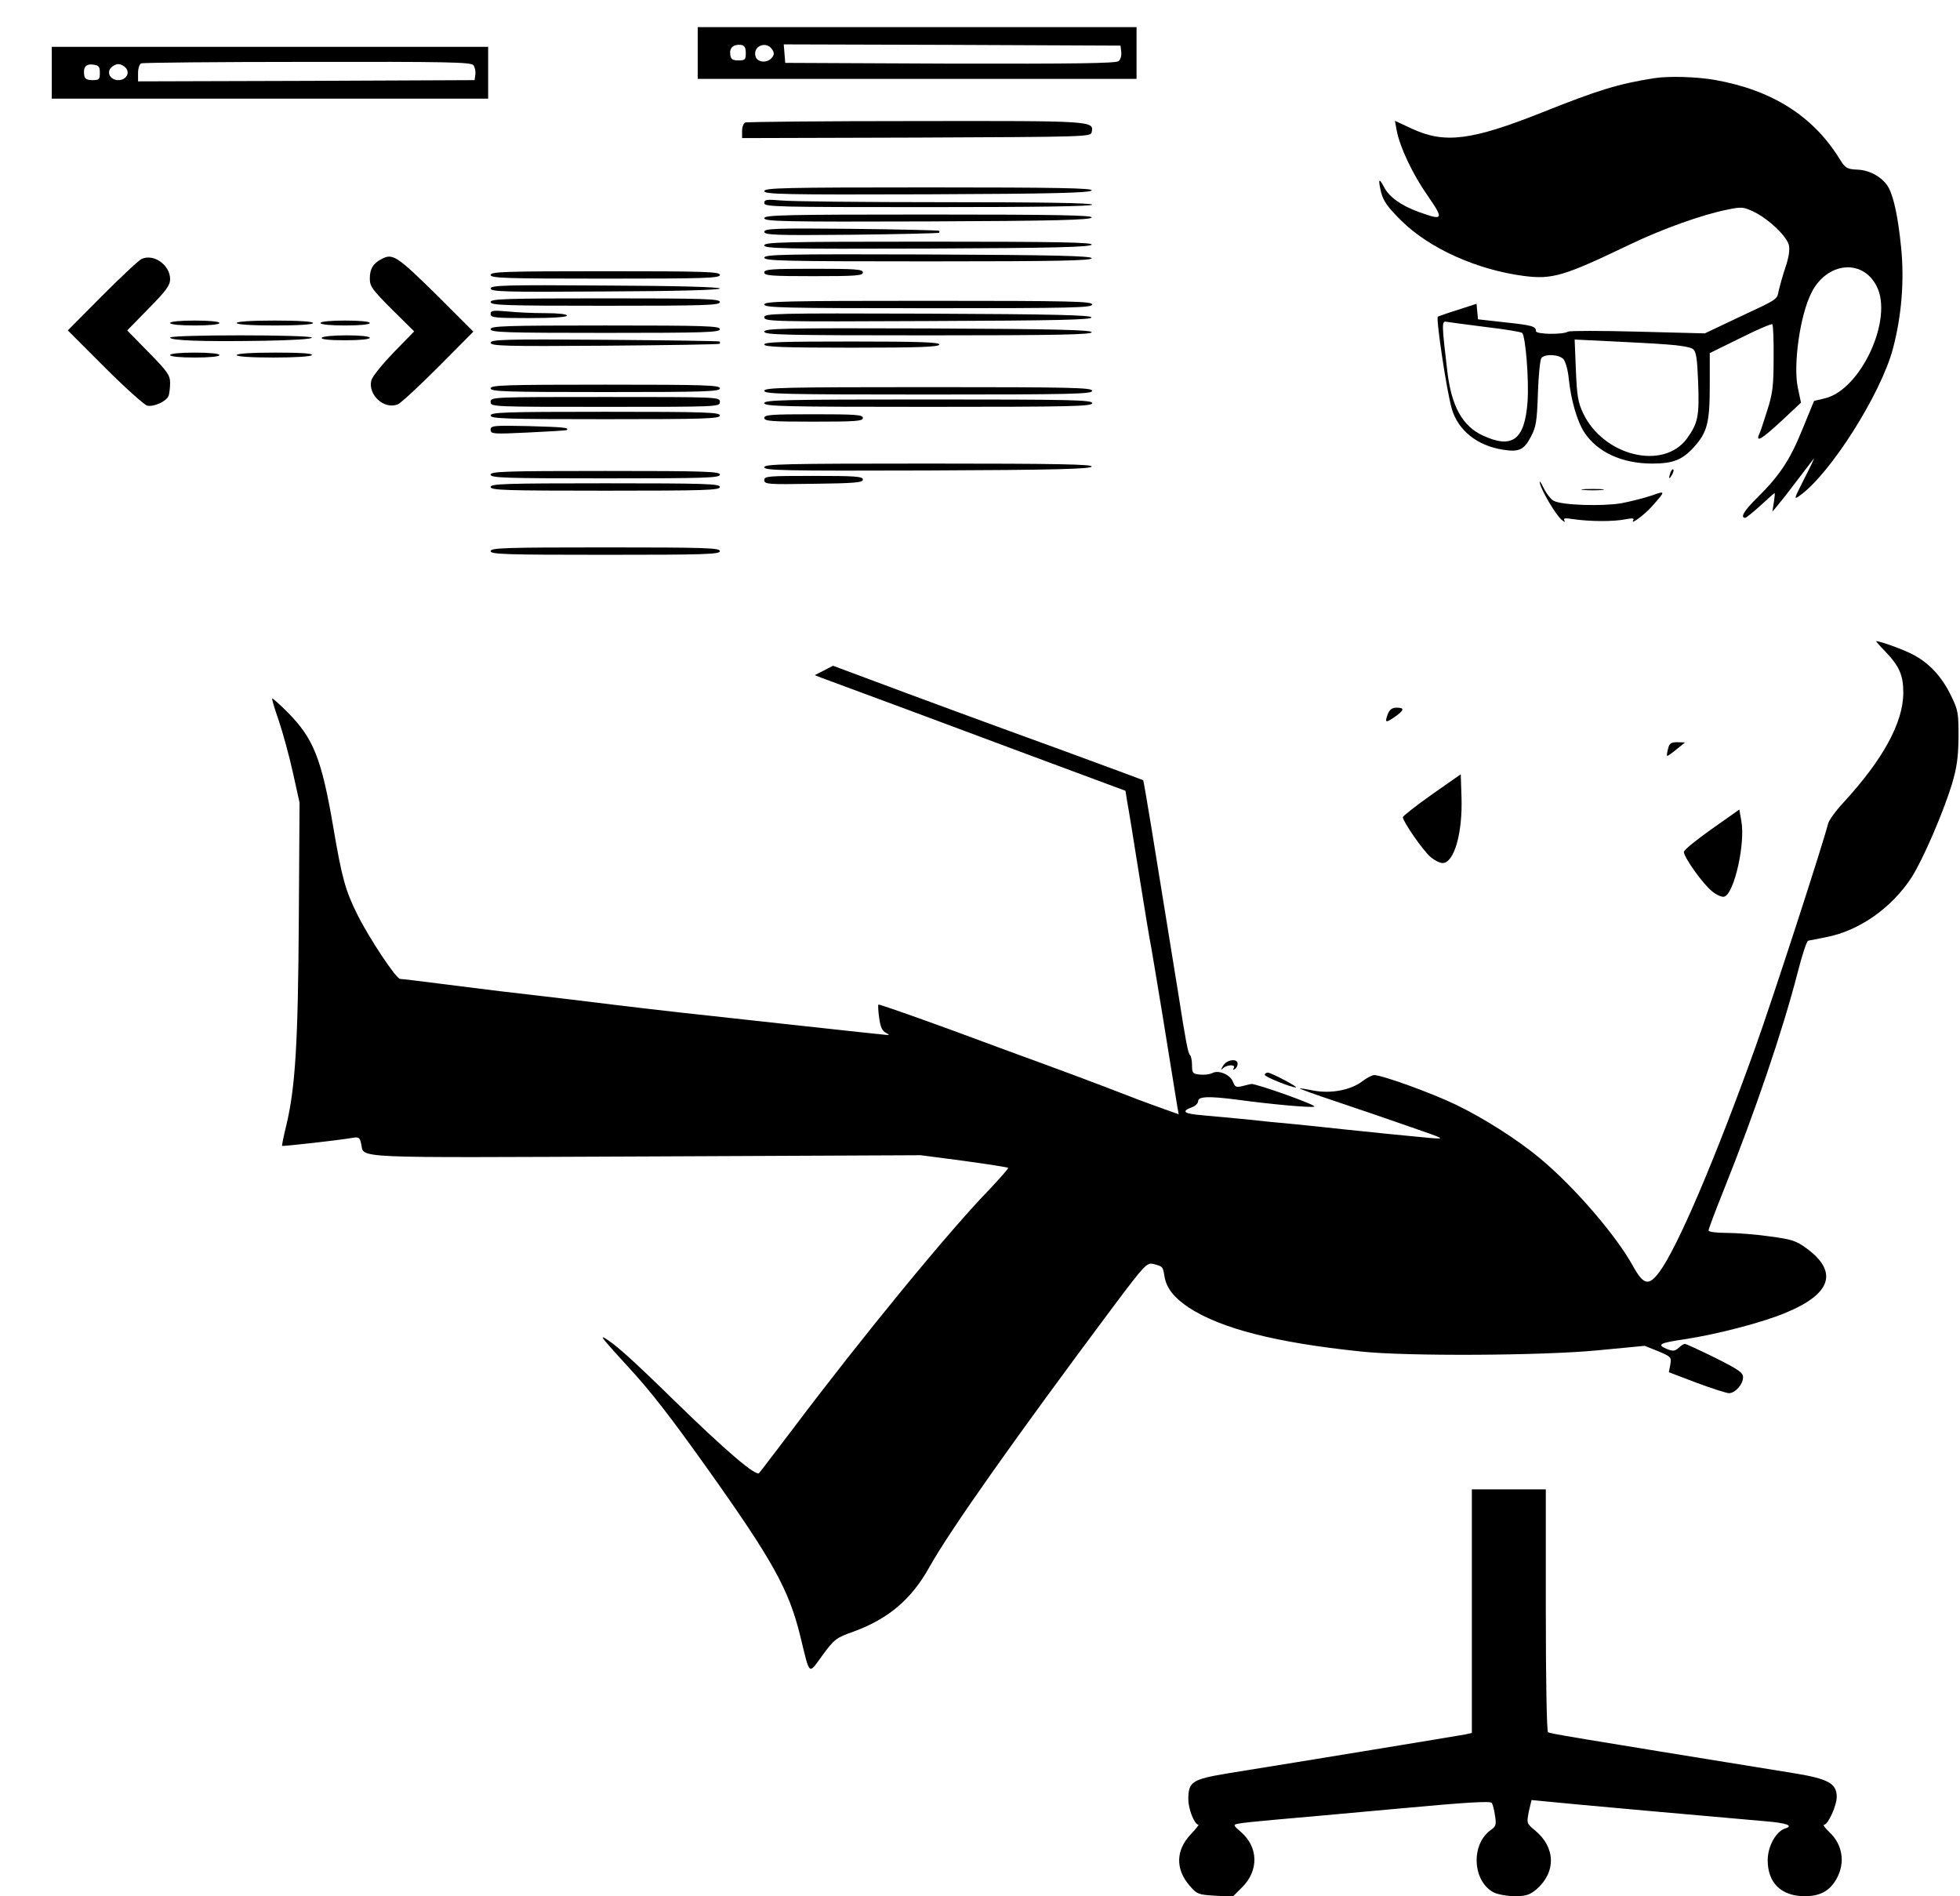 <?xml version="1.0" standalone="no"?>
<!DOCTYPE svg PUBLIC "-//W3C//DTD SVG 20010904//EN"
 "http://www.w3.org/TR/2001/REC-SVG-20010904/DTD/svg10.dtd">
<svg version="1.0" xmlns="http://www.w3.org/2000/svg"
 width="795pt" height="769pt" viewBox="0 0 795 769"
 preserveAspectRatio="xMidYMid meet">

<g transform="translate(0,769) scale(0.1,-0.1)"
fill="#000000" stroke="none">
<path d="M2830 7475 l0 -105 890 0 890 0 0 105 0 105 -890 0 -890 0 0 -105z
m195 0 c0 -27 -3 -30 -30 -30 -24 0 -31 5 -33 24 -4 27 13 42 43 39 15 -2 20
-11 20 -33z m108 13 c8 -12 7 -21 -2 -32 -19 -23 -58 -20 -66 4 -14 43 44 67
68 28z m1415 -9 c2 -14 -3 -31 -11 -37 -11 -9 -183 -11 -683 -10 l-669 3 -3
38 -3 37 683 -2 683 -3 3 -26z"/>
<path d="M210 7395 l0 -105 885 0 885 0 0 105 0 105 -885 0 -885 0 0 -105z
m1710 31 c6 -8 10 -25 8 -38 l-3 -23 -682 -3 -683 -2 0 34 c0 19 6 37 13 39 6
3 310 6 673 6 565 1 663 -1 674 -13z m-1515 -31 c0 -27 -3 -30 -30 -30 -21 0
-31 5 -33 18 -6 33 6 49 35 45 24 -3 28 -8 28 -33z m106 19 c17 -21 0 -49 -31
-49 -31 0 -48 28 -31 49 8 9 21 16 31 16 10 0 23 -7 31 -16z"/>
<path d="M6710 7373 c-146 -23 -227 -48 -455 -139 -287 -114 -396 -128 -530
-65 l-67 31 7 -38 c12 -67 65 -179 126 -266 67 -97 64 -102 -38 -65 -71 26
-118 60 -139 100 -21 41 -25 33 -12 -21 9 -35 26 -60 82 -115 113 -112 306
-199 496 -224 117 -15 163 -1 430 127 133 64 296 122 397 142 58 12 65 11 109
-10 60 -30 130 -97 140 -134 4 -19 0 -49 -14 -90 -11 -33 -23 -76 -27 -93 -8
-39 2 -33 -165 -111 l-135 -64 -272 7 c-149 4 -277 4 -283 0 -21 -13 -130 -11
-130 2 0 20 -16 24 -128 36 l-107 12 -3 31 -3 32 -77 -25 c-42 -13 -78 -26
-80 -27 -8 -9 36 -304 57 -375 26 -87 103 -149 209 -165 63 -10 84 0 111 52
22 41 25 63 29 177 2 72 9 136 14 143 15 18 72 15 90 -5 8 -10 18 -45 21 -78
9 -87 34 -174 63 -218 53 -81 153 -127 276 -127 84 0 122 15 169 67 54 60 64
99 64 249 l0 132 124 61 c68 34 126 59 130 56 3 -4 6 -66 5 -138 0 -113 -4
-143 -26 -212 -14 -44 -28 -88 -33 -97 -14 -34 12 -18 91 55 l79 74 -13 62
c-19 92 9 292 55 383 62 125 208 141 265 27 68 -132 -63 -417 -208 -454 l-46
-11 -48 -117 c-50 -123 -91 -185 -184 -277 -51 -50 -69 -80 -47 -80 4 0 32 23
62 50 30 28 55 50 57 50 2 0 0 -17 -3 -37 l-6 -38 21 25 c12 14 49 61 82 105
33 44 63 82 65 85 3 3 -14 -34 -39 -82 -42 -83 -43 -86 -18 -68 124 88 329
412 378 596 35 132 47 276 33 412 -12 120 -29 200 -50 240 -22 41 -75 72 -126
74 -44 2 -50 6 -73 43 -108 175 -275 280 -507 321 -75 13 -187 16 -245 7z
m-685 -1009 c77 -9 144 -20 149 -24 14 -14 28 -190 22 -278 -11 -156 -62 -194
-182 -138 -82 38 -126 118 -143 256 -23 195 -24 209 -4 205 10 -2 81 -11 158
-21z m737 -71 c48 -3 95 -11 104 -18 14 -10 18 -36 22 -138 5 -136 -1 -164
-46 -226 -96 -130 -339 -70 -421 104 -20 42 -25 71 -29 174 l-5 124 144 -7
c79 -4 183 -9 231 -13z"/>
<path d="M3023 7193 c-7 -2 -13 -18 -13 -34 l0 -29 707 2 c691 3 708 3 711 22
9 46 9 46 -712 45 -375 0 -687 -3 -693 -6z"/>
<path d="M3100 6915 c0 -13 78 -15 662 -13 518 2 662 6 666 16 3 9 -134 12
-662 12 -587 0 -666 -2 -666 -15z"/>
<path d="M3100 6866 c0 -15 55 -16 665 -16 437 0 665 3 665 10 0 7 -206 10
-597 10 -329 0 -628 3 -665 7 -59 5 -68 4 -68 -11z"/>
<path d="M3100 6805 c0 -13 78 -15 662 -13 518 2 662 6 666 16 3 9 -134 12
-662 12 -587 0 -666 -2 -666 -15z"/>
<path d="M3100 6750 c0 -13 44 -15 352 -12 194 2 355 6 357 8 2 2 2 6 0 8 -2
2 -163 6 -357 8 -308 3 -352 1 -352 -12z"/>
<path d="M3100 6695 c0 -13 78 -15 662 -13 518 2 662 6 666 16 3 9 -134 12
-662 12 -587 0 -666 -2 -666 -15z"/>
<path d="M3100 6645 c0 -13 79 -15 666 -15 528 0 665 3 662 13 -4 9 -148 13
-666 15 -584 2 -662 0 -662 -13z"/>
<path d="M575 6640 c-11 -4 -83 -72 -160 -149 l-140 -141 149 -149 c82 -82
160 -152 173 -156 27 -6 78 17 87 40 3 9 6 33 6 52 0 31 -11 47 -87 124 l-87
89 87 89 c71 72 87 94 87 119 0 57 -66 104 -115 82z"/>
<path d="M1545 6638 c-32 -17 -45 -39 -45 -78 0 -31 10 -45 90 -125 l90 -89
-84 -86 c-45 -47 -86 -97 -90 -113 -14 -58 52 -119 107 -97 12 4 86 73 165
152 l142 143 -142 142 c-170 167 -185 178 -233 151z"/>
<path d="M3100 6585 c0 -13 29 -15 200 -15 171 0 200 2 200 15 0 13 -29 15
-200 15 -171 0 -200 -2 -200 -15z"/>
<path d="M1990 6575 c0 -13 58 -15 465 -15 407 0 465 2 465 15 0 13 -58 15
-465 15 -407 0 -465 -2 -465 -15z"/>
<path d="M1990 6520 c0 -13 57 -15 465 -12 289 1 465 6 465 12 0 6 -176 11
-465 12 -408 3 -465 1 -465 -12z"/>
<path d="M1990 6465 c0 -13 58 -15 465 -15 407 0 465 2 465 15 0 13 -58 15
-465 15 -407 0 -465 -2 -465 -15z"/>
<path d="M3100 6455 c0 -13 81 -15 665 -15 584 0 665 2 665 15 0 13 -81 15
-665 15 -584 0 -665 -2 -665 -15z"/>
<path d="M1990 6416 c0 -14 18 -16 155 -16 97 0 155 4 155 10 0 6 -36 10 -87
10 -49 0 -118 3 -155 7 -59 5 -68 4 -68 -11z"/>
<path d="M3100 6403 c0 -17 36 -18 666 -15 523 2 665 5 661 15 -3 9 -151 13
-665 15 -626 2 -662 1 -662 -15z"/>
<path d="M690 6380 c0 -6 40 -10 100 -10 60 0 100 4 100 10 0 6 -40 10 -100
10 -60 0 -100 -4 -100 -10z"/>
<path d="M960 6380 c0 -6 58 -10 155 -10 97 0 155 4 155 10 0 6 -58 10 -155
10 -97 0 -155 -4 -155 -10z"/>
<path d="M1300 6380 c0 -6 40 -10 100 -10 60 0 100 4 100 10 0 6 -40 10 -100
10 -60 0 -100 -4 -100 -10z"/>
<path d="M1990 6355 c0 -13 58 -15 465 -15 407 0 465 2 465 15 0 13 -58 15
-465 15 -407 0 -465 -2 -465 -15z"/>
<path d="M3100 6345 c0 -13 79 -15 666 -15 528 0 665 3 662 13 -4 9 -148 13
-666 15 -584 2 -662 0 -662 -13z"/>
<path d="M690 6321 c0 -12 129 -17 378 -13 121 2 200 7 197 13 -8 12 -575 12
-575 0z"/>
<path d="M1305 6320 c-4 -6 30 -10 94 -10 61 0 101 4 101 10 0 6 -38 10 -94
10 -53 0 -98 -4 -101 -10z"/>
<path d="M1990 6300 c0 -13 57 -15 462 -12 255 2 465 5 467 8 2 2 2 6 0 9 -3
2 -213 5 -467 7 -405 3 -462 1 -462 -12z"/>
<path d="M3100 6293 c0 -10 74 -13 355 -13 277 0 355 3 355 13 0 9 -78 12
-355 12 -281 0 -355 -2 -355 -12z"/>
<path d="M690 6250 c0 -6 40 -10 100 -10 60 0 100 4 100 10 0 6 -40 10 -100
10 -60 0 -100 -4 -100 -10z"/>
<path d="M960 6250 c0 -6 56 -10 149 -10 89 0 152 4 156 10 4 7 -48 10 -149
10 -97 0 -156 -4 -156 -10z"/>
<path d="M1990 6115 c0 -13 58 -15 465 -15 407 0 465 2 465 15 0 13 -58 15
-465 15 -407 0 -465 -2 -465 -15z"/>
<path d="M3100 6105 c0 -13 81 -15 665 -15 584 0 665 2 665 15 0 13 -81 15
-665 15 -584 0 -665 -2 -665 -15z"/>
<path d="M1990 6060 c0 -20 7 -20 465 -20 458 0 465 0 465 20 0 20 -7 20 -465
20 -458 0 -465 0 -465 -20z"/>
<path d="M3100 6055 c0 -13 81 -15 665 -15 584 0 665 2 665 15 0 13 -81 15
-665 15 -584 0 -665 -2 -665 -15z"/>
<path d="M1990 6005 c0 -13 58 -15 465 -15 407 0 465 2 465 15 0 13 -58 15
-465 15 -407 0 -465 -2 -465 -15z"/>
<path d="M3100 5995 c0 -13 29 -15 200 -15 171 0 200 2 200 15 0 13 -29 15
-200 15 -171 0 -200 -2 -200 -15z"/>
<path d="M1990 5947 c0 -17 10 -18 153 -11 83 4 154 8 156 10 11 10 -15 12
-157 16 -141 3 -152 2 -152 -15z"/>
<path d="M3100 5795 c0 -13 78 -15 662 -13 518 2 662 6 666 16 3 9 -134 12
-662 12 -587 0 -666 -2 -666 -15z"/>
<path d="M6776 5775 c-9 -26 -7 -32 5 -12 6 10 9 21 6 23 -2 3 -7 -2 -11 -11z"/>
<path d="M1990 5765 c0 -13 58 -15 465 -15 407 0 465 2 465 15 0 13 -58 15
-465 15 -407 0 -465 -2 -465 -15z"/>
<path d="M3100 5743 c0 -17 15 -18 200 -15 167 2 200 5 200 17 0 13 -31 15
-200 15 -184 0 -200 -1 -200 -17z"/>
<path d="M6246 5730 c8 -33 64 -127 88 -148 11 -9 16 -11 12 -4 -7 11 1 12 40
6 63 -9 158 -10 207 0 30 6 37 4 31 -5 -12 -20 48 25 77 58 56 63 56 64 -3 43
-30 -10 -85 -24 -122 -31 -79 -13 -241 -8 -274 10 -12 6 -30 30 -42 54 -11 23
-17 31 -14 17z"/>
<path d="M1990 5715 c0 -13 58 -15 465 -15 407 0 465 2 465 15 0 13 -58 15
-465 15 -407 0 -465 -2 -465 -15z"/>
<path d="M6423 5703 c20 -2 54 -2 75 0 20 2 3 4 -38 4 -41 0 -58 -2 -37 -4z"/>
<path d="M1990 5455 c0 -13 58 -15 465 -15 407 0 465 2 465 15 0 13 -58 15
-465 15 -407 0 -465 -2 -465 -15z"/>
<path d="M7647 5048 c57 -60 73 -96 73 -167 0 -121 -82 -271 -243 -446 -31
-33 -58 -71 -62 -85 -19 -78 -227 -718 -296 -910 -164 -456 -315 -809 -388
-908 -43 -58 -64 -54 -106 21 -69 126 -238 322 -377 438 -92 77 -229 164 -343
219 -97 47 -299 120 -331 120 -8 0 -30 -11 -48 -25 -47 -36 -128 -51 -197 -38
-30 6 -55 10 -57 9 -1 -2 66 -26 150 -54 84 -28 218 -74 298 -102 144 -50 145
-50 80 -45 -89 8 -236 23 -350 35 -52 6 -142 15 -200 21 -58 5 -148 14 -200
20 -52 5 -130 12 -172 16 -77 6 -89 16 -42 33 13 5 24 16 24 25 0 18 43 20
152 6 147 -20 305 -34 319 -29 14 5 -236 94 -256 92 -5 -1 -22 -5 -37 -9 -24
-6 -29 -3 -37 18 -11 29 -59 49 -84 35 -10 -5 -32 -8 -50 -6 -29 3 -32 6 -32
38 0 19 -4 38 -8 41 -8 6 -18 59 -46 239 -13 79 -69 427 -111 685 -17 104 -32
190 -33 191 -1 1 -146 54 -322 119 -314 114 -583 213 -818 301 l-118 44 -37
-19 -37 -19 25 -10 c109 -40 532 -197 850 -316 l385 -143 7 -44 c5 -24 26
-156 48 -294 22 -137 44 -272 50 -300 5 -27 25 -149 45 -270 55 -340 56 -348
61 -377 l5 -27 -53 19 c-87 31 -127 46 -253 95 -66 25 -167 63 -225 84 -58 21
-235 86 -394 145 -159 58 -291 104 -293 102 -2 -2 -1 -26 3 -54 5 -37 12 -53
28 -61 18 -9 15 -10 -19 -6 -22 2 -65 7 -95 10 -30 3 -158 17 -285 31 -126 14
-266 29 -310 34 -124 13 -340 38 -565 66 -113 13 -243 29 -290 34 -47 6 -155
19 -240 30 -85 11 -160 20 -167 20 -16 0 -125 164 -173 260 -49 98 -63 148
-99 360 -47 274 -80 356 -184 461 -33 33 -61 58 -63 56 -2 -1 10 -42 27 -90
16 -48 42 -142 57 -210 l27 -122 -3 -475 c-3 -500 -14 -681 -51 -835 -11 -44
-18 -81 -17 -82 2 -3 238 24 283 32 28 5 32 3 38 -24 13 -60 -60 -56 1155 -51
l1115 5 175 -23 c96 -13 177 -26 179 -28 3 -2 -32 -41 -75 -87 -162 -166 -518
-600 -798 -972 -71 -93 -132 -174 -137 -179 -13 -14 -135 90 -344 294 -173
169 -243 232 -285 255 -17 9 6 -18 95 -115 95 -103 171 -201 320 -410 270
-379 335 -497 381 -685 40 -164 32 -158 90 -78 48 65 55 71 126 96 142 52 235
131 308 262 83 149 351 528 747 1058 126 168 135 177 161 171 38 -10 39 -10
45 -49 8 -49 38 -87 99 -128 131 -85 352 -142 698 -178 184 -20 740 -17 963 5
l188 18 55 -22 c52 -22 54 -24 49 -54 l-6 -31 113 -43 c62 -23 121 -42 131
-42 25 0 57 36 57 64 0 20 -17 31 -114 80 -63 31 -118 56 -122 56 -4 0 -16 -7
-25 -16 -16 -14 -23 -15 -50 -4 -40 17 -27 24 76 39 131 20 319 69 410 108
183 76 212 165 83 260 -44 32 -61 37 -151 49 -56 8 -135 14 -174 14 -41 0 -73
4 -73 10 0 5 27 78 61 162 130 325 239 646 300 882 18 71 37 129 43 131 6 1
38 7 71 14 135 25 269 119 350 245 46 73 127 261 162 375 20 67 26 109 27 191
0 98 -1 109 -31 170 -38 78 -90 133 -157 167 -41 21 -128 52 -146 53 -2 0 14
-19 37 -42z"/>
<path d="M5629 4794 c-13 -36 -9 -37 29 -11 38 27 40 37 7 37 -18 0 -28 -7
-36 -26z"/>
<path d="M6766 4654 c-4 -15 -6 -28 -4 -29 2 -2 19 10 38 26 l35 28 -31 1
c-26 0 -33 -5 -38 -26z"/>
<path d="M5808 4468 c-65 -46 -117 -87 -118 -92 0 -17 82 -136 112 -161 16
-14 38 -25 49 -25 47 0 82 121 77 268 l-3 92 -117 -82z"/>
<path d="M6943 4328 c-62 -44 -113 -85 -113 -93 0 -22 80 -134 116 -161 19
-15 41 -24 49 -20 40 15 85 217 68 307 l-8 46 -112 -79z"/>
<path d="M4961 3368 c-10 -18 -11 -20 0 -10 17 15 53 16 43 0 -4 -7 -3 -8 4
-4 7 4 12 14 12 22 0 23 -44 17 -59 -8z"/>
<path d="M5130 3331 c0 -8 106 -51 126 -51 14 0 -99 59 -113 60 -7 0 -13 -4
-13 -9z"/>
<path d="M5970 1156 l0 -494 -27 -6 c-26 -5 -652 -108 -958 -157 -150 -25
-165 -34 -165 -106 0 -40 25 -103 41 -103 3 0 -11 -18 -31 -39 -61 -64 -63
-141 -5 -208 30 -35 35 -37 104 -41 l71 -4 39 39 c67 67 65 161 -4 222 -34 29
-34 31 -13 35 13 3 79 10 148 16 69 6 294 26 500 45 271 25 376 32 381 23 4
-6 10 -29 13 -52 6 -36 4 -43 -19 -59 -80 -59 -72 -207 14 -252 17 -8 55 -15
85 -15 44 0 60 5 86 26 82 70 81 171 -4 241 -34 28 -34 29 -25 76 l11 47 51
-5 c61 -7 789 -72 897 -81 86 -7 116 -18 82 -29 -38 -11 -72 -73 -72 -129 0
-92 55 -146 150 -146 63 0 101 21 129 70 37 66 25 140 -30 191 -17 16 -26 29
-20 29 16 0 51 78 51 112 0 55 -33 74 -175 97 -933 151 -985 160 -996 166 -5
4 -9 199 -9 496 l0 489 -150 0 -150 0 0 -494z"/>
</g>
</svg>
